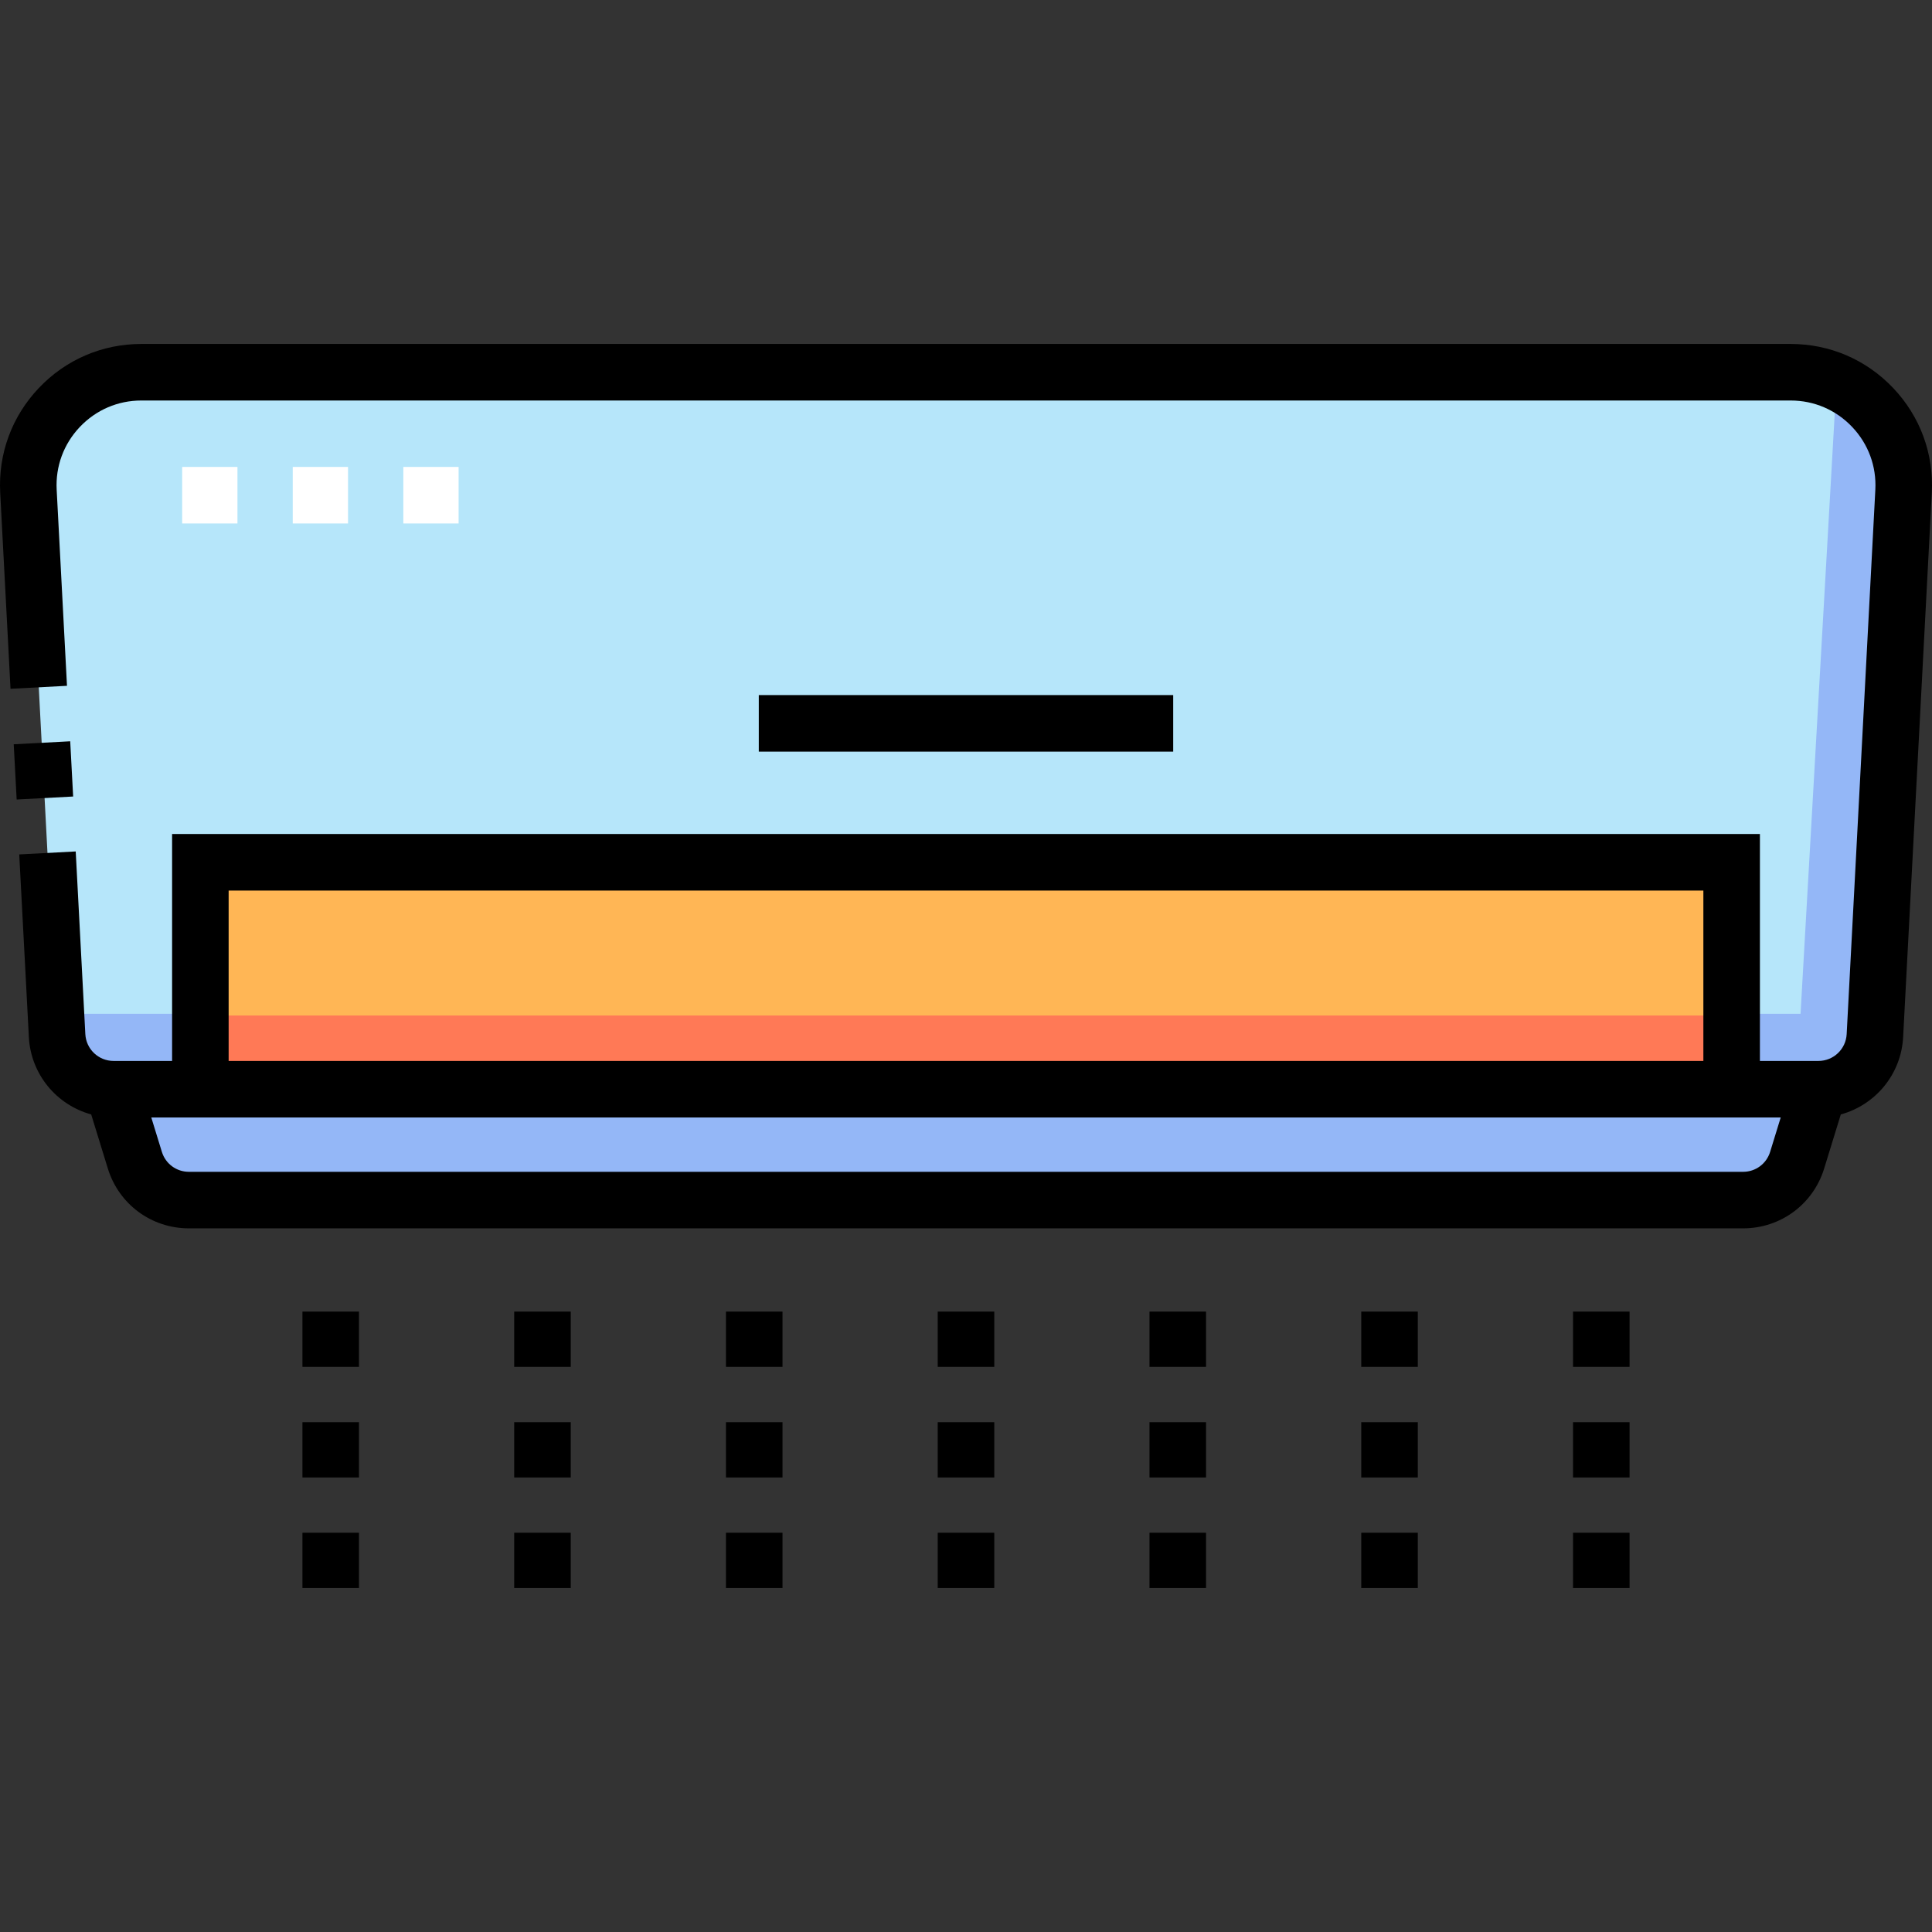 <svg id="Capa_1" enable-background="new 0 0 512.483 512.483" height="512" viewBox="0 0 512.483 512.483" width="512" xmlns="http://www.w3.org/2000/svg"><rect x="0" y="0" width="512.483" height="512.483" fill="#333333" stroke="none"/><g id="XMLID_124_"><g id="COLORS_18_"><path id="XMLID_88_" d="m15.146 274.714c.419 7.967 7.001 14.211 14.979 14.211h452.232c7.978 0 14.56-6.245 14.979-14.211l7.603-144.399c.904-17.165-12.77-31.577-29.958-31.577h-437.48c-17.188 0-30.862 14.413-29.958 31.577z" fill="#b6e6fa"/><path d="m487.159 101.313-9.545 167.612h-462.773l.305 5.789c.419 7.967 7.001 14.211 14.979 14.211h452.232c7.978 0 14.56-6.245 14.979-14.211l7.604-144.399c.675-12.827-6.791-24.114-17.781-29.002z" fill="#94b7f7"/><path id="XMLID_122_" d="m53.149 228.732h406.185v60.193h-406.185z" fill="#ffb655"/><path id="XMLID_127_" d="m53.149 269.375h406.185v19.55h-406.185z" fill="#ff7956"/><path id="XMLID_71_" d="m462.377 318.336h-412.271c-6.585 0-12.4-4.295-14.337-10.588l-5.792-18.822h452.528l-5.792 18.822c-1.937 6.293-7.751 10.588-14.336 10.588z" fill="#94b7f7"/></g><g id="LINES_19_"><path d="m3.938 196.949h14.999v14.666h-14.999z" transform="matrix(.999 -.053 .053 .999 -10.731 .885)"/><path d="m248.741 406.579h15v14.666h-15z"/><path d="m248.741 377.247h15v14.666h-15z"/><path d="m248.741 347.915h15v14.666h-15z"/><path d="m192.569 377.247h15v14.666h-15z"/><path d="m192.569 406.579h15v14.666h-15z"/><path d="m192.569 347.915h15v14.666h-15z"/><path d="m136.398 377.247h15v14.666h-15z"/><path d="m136.398 347.915h15v14.666h-15z"/><path d="m136.398 406.579h15v14.666h-15z"/><path d="m80.226 406.579h15v14.666h-15z"/><path d="m80.226 347.915h15v14.666h-15z"/><path d="m80.226 377.247h15v14.666h-15z"/><path d="m304.913 377.247h15v14.666h-15z"/><path d="m304.913 347.915h15v14.666h-15z"/><path d="m304.913 406.579h15v14.666h-15z"/><path d="m361.085 377.247h15v14.666h-15z"/><path d="m361.085 347.915h15v14.666h-15z"/><path d="m361.085 406.579h15v14.666h-15z"/><path d="m417.257 347.915h15v14.666h-15z"/><path d="m417.257 406.579h15v14.666h-15z"/><path d="m417.257 377.247h15v14.666h-15z"/><path d="m201.276 184.377h109.93v15h-109.93z"/><path d="m502.187 102.928c-7.152-7.539-16.813-11.69-27.205-11.69h-437.481c-10.392 0-20.053 4.152-27.205 11.69-7.151 7.539-10.789 17.405-10.242 27.781l2.737 51.998 14.979-.789-2.737-51.998c-.328-6.226 1.854-12.146 6.146-16.669s10.089-7.014 16.323-7.014h437.48c6.234 0 12.032 2.491 16.323 7.014s6.474 10.443 6.146 16.669l-7.603 144.398c-.21 3.984-3.5 7.106-7.49 7.106h-15.523v-60.193h-421.186v60.193h-15.524c-3.99 0-7.28-3.122-7.49-7.105l-2.552-48.464-14.979.789 2.552 48.463c.522 9.901 7.39 18.007 16.532 20.505l4.413 14.34c2.923 9.5 11.564 15.882 21.504 15.882h412.271c9.939 0 18.581-6.382 21.504-15.882l4.413-14.34c9.143-2.498 16.01-10.604 16.532-20.505l7.603-144.398c.548-10.376-3.09-20.242-10.241-27.781zm-441.538 133.304h391.186v45.193h-391.186zm408.896 69.31c-.975 3.166-3.855 5.293-7.168 5.293h-412.271c-3.312 0-6.193-2.127-7.168-5.293l-2.805-9.117h5.516 421.186 5.516z"/><g fill="#fff"><path d="m106.986 123.86h14.666v15h-14.666z"/><path d="m77.654 123.86h14.666v15h-14.666z"/><path d="m48.322 123.86h14.666v15h-14.666z"/></g></g></g></svg>